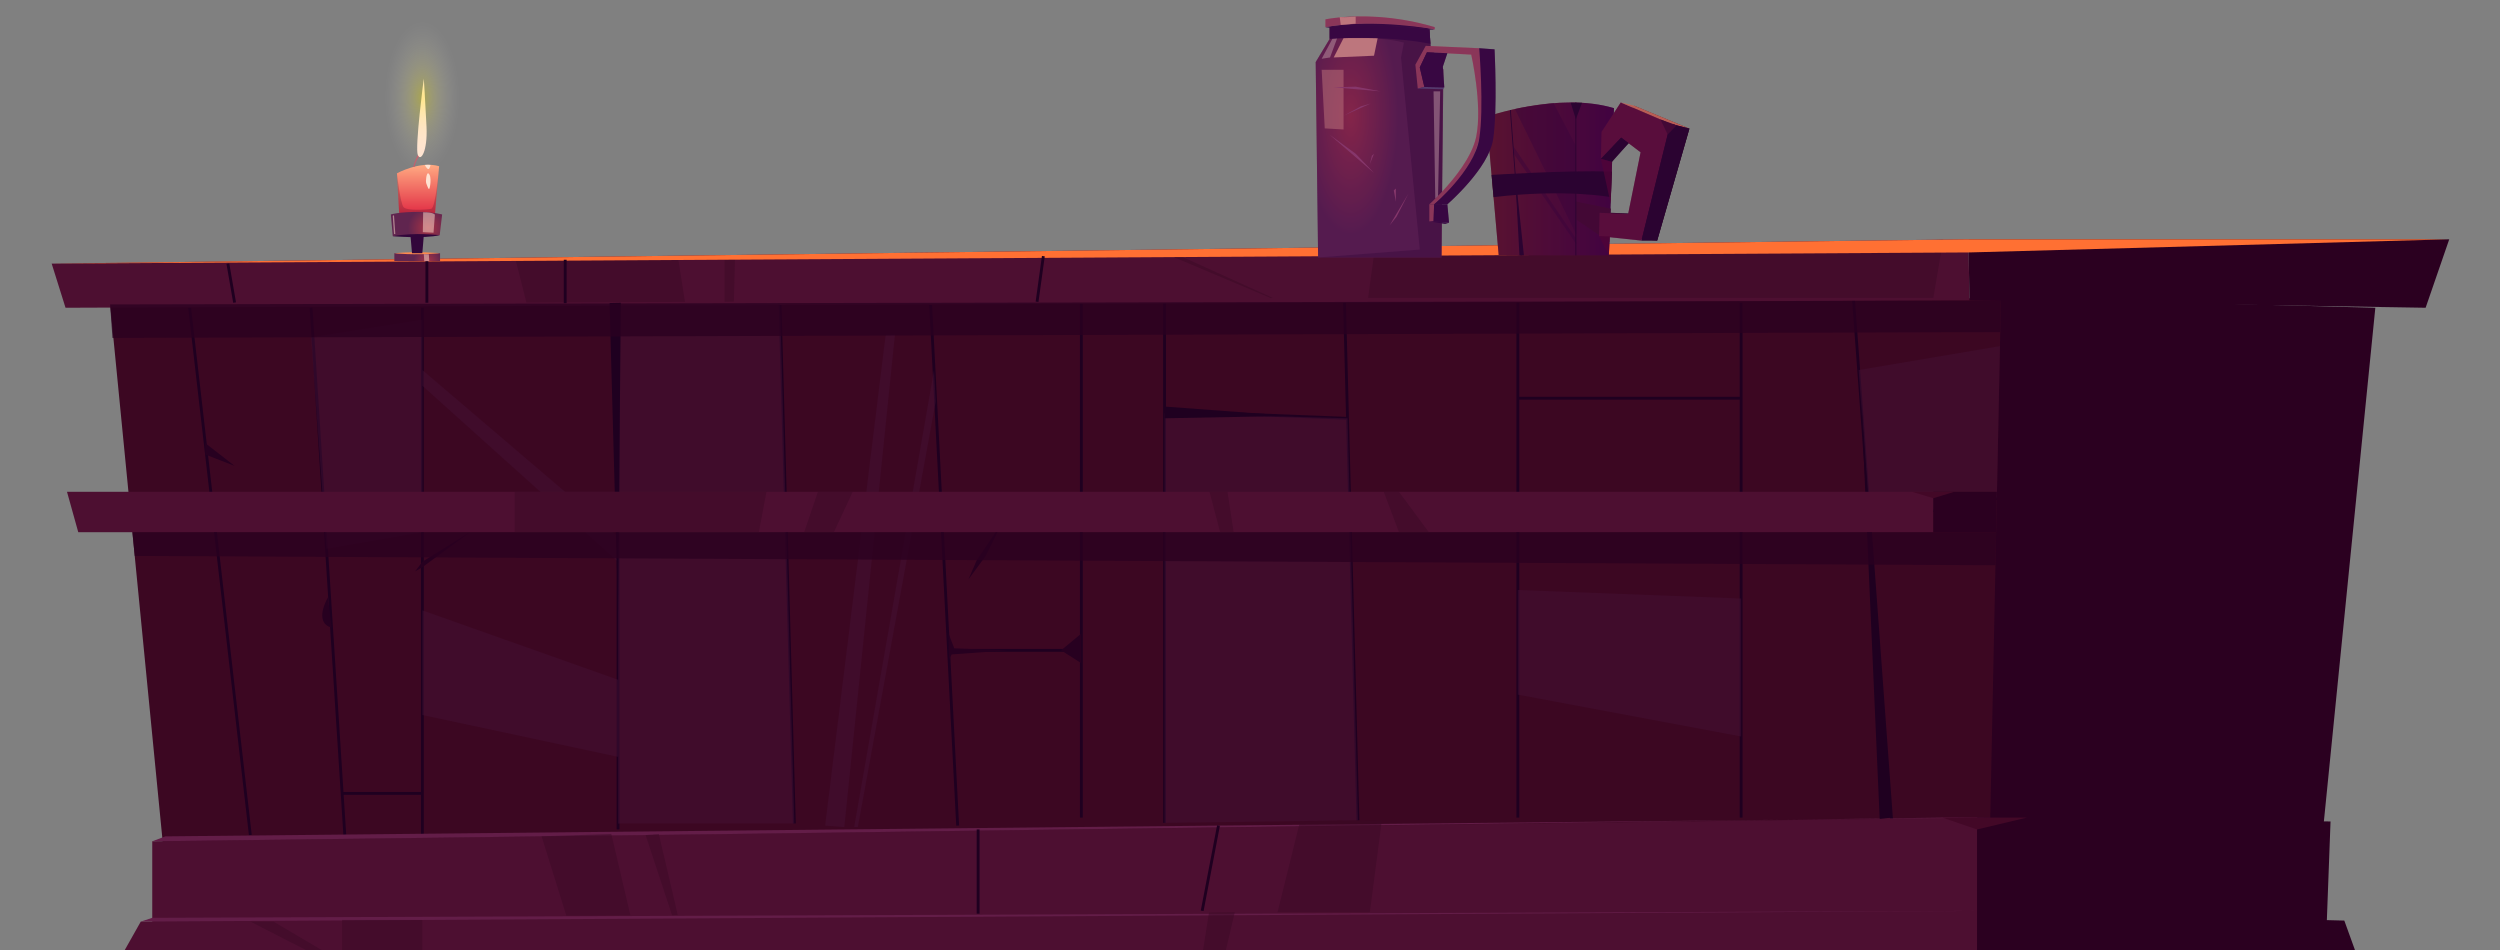 <?xml version="1.0" encoding="UTF-8"?><svg xmlns="http://www.w3.org/2000/svg" xmlns:xlink="http://www.w3.org/1999/xlink" viewBox="0 0 1539.45 585.27"><rect x="0" y="0" width="1539.45" height="585.27" fill="#808080" stroke="none"/><defs><style>.cls-1{fill:#650f31;}.cls-1,.cls-2,.cls-3,.cls-4,.cls-5,.cls-6,.cls-7,.cls-8,.cls-9,.cls-10,.cls-11,.cls-12,.cls-13,.cls-14,.cls-15,.cls-16,.cls-17,.cls-18,.cls-19,.cls-20,.cls-21,.cls-22,.cls-23,.cls-24,.cls-25,.cls-26,.cls-27,.cls-28,.cls-29,.cls-30,.cls-31,.cls-32,.cls-33,.cls-34,.cls-35{fill-rule:evenodd;}.cls-2,.cls-14{fill:#ffb095;}.cls-2,.cls-27,.cls-34{opacity:.5;}.cls-3{opacity:.2;}.cls-3,.cls-36,.cls-29{fill:#1f0020;}.cls-4{fill:#430827;}.cls-5{fill:#3c0722;}.cls-6{fill:url(#_Áåçûìÿííûé_ãðàäèåíò_104);}.cls-7{fill:#5d537c;}.cls-8{fill:#430951;opacity:.35;}.cls-37{isolation:isolate;}.cls-9{fill:#33063b;}.cls-10{fill:#ff894d;}.cls-11{fill:#631d48;}.cls-12{fill:#4d0f31;}.cls-13{fill:#fb8b57;}.cls-15{fill:url(#_Áåçûìÿííûé_ãðàäèåíò_104-3);}.cls-16,.cls-27,.cls-34{fill:#ffe2d1;}.cls-17{fill:#3a0926;}.cls-17,.cls-28,.cls-33{opacity:.47;}.cls-18{fill:#360b33;opacity:.48;}.cls-19{fill:#bf5d6b;}.cls-20{fill:#32063b;}.cls-21{fill:#ff7033;}.cls-22{fill:url(#Dégradé_sans_nom_84);opacity:.3;}.cls-23,.cls-25{opacity:.76;}.cls-23,.cls-26{fill:#2b0020;}.cls-24{fill:#270020;}.cls-25{fill:#590029;}.cls-27{mix-blend-mode:soft-light;}.cls-28{fill:#441137;}.cls-38{fill:url(#_Áåçûìÿííûé_ãðàäèåíò_104-2);}.cls-30{fill:url(#_Áåçûìÿííûé_ãðàäèåíò_56);}.cls-31{fill:#b14f5e;}.cls-32{fill:url(#_Áåçûìÿííûé_ãðàäèåíò_128);}.cls-33{fill:#37002f;}.cls-35{fill:#aa4f79;}</style><linearGradient id="_Áåçûìÿííûé_ãðàäèåíò_56" x1="915.31" y1="110.15" x2="993.86" y2="110.15" gradientUnits="userSpaceOnUse"><stop offset=".02" stop-color="#661820"/><stop offset=".95" stop-color="#420037"/></linearGradient><radialGradient id="_Áåçûìÿííûé_ãðàäèåíò_104" cx="-10579.25" cy="-8201.94" fx="-10579.25" fy="-8201.94" r="29.18" gradientTransform="translate(-9747.54 20576.16) rotate(-180) scale(1 -2.5)" gradientUnits="userSpaceOnUse"><stop offset="0" stop-color="#a83345"/><stop offset="1" stop-color="#60254f"/></radialGradient><linearGradient id="_Áåçûìÿííûé_ãðàäèåíò_128" x1="257.41" y1="132.19" x2="257.41" y2="101.47" gradientUnits="userSpaceOnUse"><stop offset=".03" stop-color="#e22f45"/><stop offset="1" stop-color="#ffa981"/></linearGradient><radialGradient id="_Áåçûìÿííûé_ãðàäèåíò_104-2" cx="263.27" cy="297.11" fx="263.27" fy="297.11" r="8.65" gradientTransform="translate(0 -135.94)" xlink:href="#_Áåçûìÿííûé_ãðàäèåíò_104"/><radialGradient id="_Áåçûìÿííûé_ãðàäèåíò_104-3" cx="263.61" cy="276.24" fx="263.61" fy="276.24" r="12.46" gradientTransform="translate(0 -135.94)" xlink:href="#_Áåçûìÿííûé_ãðàäèåíò_104"/><radialGradient id="Dégradé_sans_nom_84" cx="211.07" cy="63.11" fx="211.07" fy="63.11" r="78.71" gradientTransform="translate(290.87 -151.09) rotate(90) scale(1 .49)" gradientUnits="userSpaceOnUse"><stop offset=".03" stop-color="#fff200"/><stop offset=".14" stop-color="#fff53e" stop-opacity=".75"/><stop offset=".27" stop-color="#fff882" stop-opacity=".49"/><stop offset=".39" stop-color="#fffbb8" stop-opacity=".28"/><stop offset=".49" stop-color="#fffdde" stop-opacity=".13"/><stop offset=".57" stop-color="#fffef6" stop-opacity=".03"/><stop offset=".62" stop-color="#fff" stop-opacity="0"/></radialGradient></defs><g class="cls-37"><g id="Calque_2"><g><g><polygon class="cls-5" points="67.8 187.46 106.83 586.29 1223.79 589.39 1238.43 183.59 67.8 187.46"/><polygon class="cls-26" points="1462.68 189.51 1422.63 589.39 1223.79 589.39 1232.15 183.43 1462.68 189.51"/><polygon class="cls-36" points="153.28 514.28 115.89 189.61 117.64 189.41 155.02 514.08 153.28 514.28"/><polygon class="cls-36" points="211.45 514.23 190.67 189.57 192.43 189.46 213.2 514.12 211.45 514.23"/><rect class="cls-36" x="259.22" y="189.51" width="1.76" height="324.66"/><rect class="cls-36" x="379.71" y="187.78" width="1.76" height="322.97"/><rect class="cls-36" x="483.82" y="186.39" width="1.76" height="320.78" transform="translate(-9.35 13.46) rotate(-1.58)"/><polygon class="cls-36" points="588.83 508.44 572.2 187.83 573.96 187.74 590.59 508.35 588.83 508.44"/><rect class="cls-36" x="664.99" y="186.45" width="1.76" height="317.02"/><rect class="cls-36" x="933.78" y="186.45" width="1.76" height="317.02"/><rect class="cls-36" x="1071.27" y="186.45" width="1.76" height="317.02"/><rect class="cls-36" x="716.23" y="185.09" width="1.76" height="321.61"/><polygon class="cls-36" points="835.32 505.14 827.01 185.12 828.77 185.07 837.08 505.09 835.32 505.14"/><polygon class="cls-36" points="1164.06 506.77 1140.52 185.16 1142.27 185.03 1165.81 506.63 1164.06 506.77"/><polygon class="cls-36" points="1151.58 322.8 1151.24 321.07 1229.44 305.93 1229.78 307.66 1151.58 322.8"/><rect class="cls-36" x="772.56" y="199.01" width="1.76" height="112.76" transform="translate(488.2 1018.33) rotate(-87.77)"/><rect class="cls-36" x="584.11" y="399.59" width="81.76" height="1.76"/><rect class="cls-36" x="934.66" y="244.33" width="137.49" height="1.76"/><rect class="cls-36" x="210.69" y="487.68" width="49.42" height="1.76"/><polygon class="cls-12" points="93.75 586.29 93.75 518.05 1217.43 503.47 1217.43 589.39 93.75 586.29"/><polygon class="cls-26" points="1217.43 503.47 1435.1 505.84 1431.98 589.39 1217.43 589.39 1217.43 503.47"/><polygon class="cls-11" points="93.75 518.05 101.81 515.02 1226.89 503.47 1196.09 503.47 448.61 513.55 93.75 518.05"/><polygon class="cls-4" points="1196.09 503.47 1217.43 510.76 1248.03 503.47 1196.09 503.47"/><polygon class="cls-12" points="86.69 567.49 76.15 586.2 1217.43 589.39 1217.43 560.9 86.69 567.49"/><polygon class="cls-26" points="1217.43 560.9 1443.58 566.87 1451.72 589.39 1217.43 589.39 1217.43 560.9"/><polygon class="cls-11" points="86.69 567.49 93.75 565.18 1217.43 560.9 86.69 567.49"/><polygon class="cls-12" points="40.35 189.51 31.82 162.33 1212.03 147.36 1212.83 184.91 40.35 189.51"/><polygon class="cls-26" points="1212.03 147.36 1508.19 147.36 1493.65 189.51 1212.83 184.91 1212.03 147.36"/><polygon class="cls-28" points="489.12 507.11 380.59 507.11 380.59 187.78 480.3 186.45 489.12 507.11"/><polygon class="cls-28" points="836.2 505.12 717.11 506.7 717.11 254.53 829.78 257.58 836.2 505.12"/><polygon class="cls-28" points="260.1 227.87 380.59 330.7 380.59 345.9 260.1 237.53 260.1 227.87"/><polygon class="cls-28" points="260.1 375.86 380.59 418.58 380.59 466.05 260.1 440.28 260.1 375.86"/><polygon class="cls-28" points="934.66 363.32 1072.15 368.56 1072.15 453.5 934.66 427.74 934.66 363.32"/><polygon class="cls-28" points="201.05 337.9 260.1 327.71 260.1 196.84 191.55 207.69 201.05 337.9"/><polygon class="cls-28" points="1231.53 213.12 1144.52 227.87 1151.41 321.93 1229.61 306.79 1231.53 213.12"/><path class="cls-24" d="m201.94,367.89s-9.24,15.33,2.22,18.6l-2.22-18.6Z"/><polygon class="cls-24" points="260.1 345.9 289.36 327.71 260.1 349.27 255.6 351.85 260.1 345.9"/><polygon class="cls-24" points="126.36 272.83 144.47 286.89 126.36 279.86 126.36 272.83"/><polygon class="cls-24" points="601.47 344.96 617.05 321.93 607.01 342.29 596.28 356.87 601.47 344.96"/><polygon class="cls-24" points="665.87 390.1 653.4 400.47 665.87 408.41 665.87 390.1"/><polygon class="cls-24" points="584.11 390.1 587.62 399.26 620.51 400.47 586.02 402.99 584.4 406.05 584.11 390.1"/><polygon class="cls-17" points="317.67 160.66 324.15 186.31 421.79 185.87 417.72 159.95 317.67 160.66"/><polygon class="cls-17" points="446.21 158.54 446.21 185.84 451.91 185.73 452.61 158.54 446.21 158.54"/><polygon class="cls-17" points="842.44 183.43 845.96 157.73 1196.61 147.61 1190.51 183.43 842.44 183.43"/><polygon class="cls-17" points="783.75 183.43 722 155.44 721.36 157.73 782.58 183.59 783.75 183.43"/><path class="cls-28" d="m525.99,509.24l49.17-281.36,1.01,19.48-47.92,261.88h-2.25Z"/><polygon class="cls-28" points="519.91 509.32 551.08 206.16 545.38 206.16 508.1 508.39 519.91 509.32"/><polygon class="cls-17" points="348.74 563.87 333.5 514.96 376.43 513.52 388.2 563.67 348.74 563.87"/><polygon class="cls-17" points="413.82 563.55 397.54 514.18 405.68 513.52 417.37 563.53 413.82 563.55"/><polygon class="cls-17" points="786.7 561.71 800.54 505.72 850.92 505.12 843.53 561.71 786.7 561.71"/><polygon class="cls-17" points="754.15 588.11 760.38 561.71 744.46 561.92 740.3 588.45 754.15 588.11"/><polygon class="cls-17" points="210.69 586.7 210.69 566.47 260.1 566.47 260.1 586.92 210.69 586.7"/><polygon class="cls-17" points="201.29 586.92 168.36 567.49 154.15 567.49 191.55 586.63 201.29 586.92"/><polygon class="cls-21" points="31.82 162.33 1212.83 155.44 1508.19 147.36 1212.03 147.36 31.82 162.33"/><polygon class="cls-36" points="143.6 186.46 139.45 162.49 141.18 162.18 145.33 186.16 143.6 186.46"/><rect class="cls-36" x="261.99" y="160.35" width="1.76" height="26.07"/><rect class="cls-36" x="347.16" y="159.95" width="1.76" height="26.72"/><rect class="cls-36" x="626.36" y="170.9" width="28.38" height="1.76" transform="translate(382.88 782.87) rotate(-82.15)"/><rect class="cls-36" x="601.43" y="510.76" width="1.76" height="51.86"/><rect class="cls-36" x="718.59" y="533.77" width="53.47" height="1.76" transform="translate(80.13 1166.21) rotate(-79.17)"/><polygon class="cls-29" points="1157.47 504.28 1146.04 245.22 1164.7 503.47 1157.47 504.28"/><polygon class="cls-29" points="375.36 186.61 380.59 377.19 382.29 186.45 375.36 186.61"/><polygon class="cls-23" points="69.25 208.09 1231.71 204.51 1232.11 185.09 67.8 187.46 69.25 208.09"/><polygon class="cls-29" points="717.11 257.58 794.63 256.1 717.11 250.34 717.11 257.58"/><polygon class="cls-12" points="41.26 302.86 48.19 327.71 1190.51 327.71 1190.51 302.86 41.26 302.86"/><polygon class="cls-26" points="1190.51 302.86 1229.61 302.86 1229.18 327.71 1190.51 327.71 1190.51 302.86"/><polygon class="cls-23" points="81.52 327.71 82.96 342.35 1228.76 348.09 1229.18 327.71 81.52 327.71"/><polygon class="cls-17" points="316.91 327.71 316.91 302.86 471.96 302.86 467.28 327.71 316.91 327.71"/><polygon class="cls-17" points="495.2 327.71 503.64 302.86 525.06 302.86 513.5 327.71 495.2 327.71"/><polygon class="cls-17" points="751.35 327.71 744.8 302.86 755.87 302.86 759.66 327.71 751.35 327.71"/><polygon class="cls-17" points="861.45 327.71 852.1 302.86 861.45 302.86 879.85 327.71 861.45 327.71"/><polygon class="cls-4" points="1177.37 302.86 1190.51 306.79 1203.34 302.86 1177.37 302.86"/></g><g><g><path class="cls-30" d="m922.87,157.2l-7.56-85.27s44.14-15.61,78.56-5.33l-3.17,90.6h-67.82Z"/><rect class="cls-36" x="933.13" y="67.65" width=".55" height="89.68" transform="translate(-5.79 69.94) rotate(-4.28)"/><polygon class="cls-29" points="974.19 63.3 970.39 73.45 967.21 63.3 974.19 63.3"/><polygon class="cls-29" points="938.4 157.2 932.88 105.47 935.64 157.2 938.4 157.2"/><path class="cls-33" d="m932.88,67.13l37.82,77.38-.31-54.69-13.71-26.3s-16.63,1.88-23.8,3.6Z"/><polygon class="cls-33" points="931.71 89.82 970.39 146.8 970.7 150.35 932.17 94.77 931.71 89.82"/><polygon class="cls-4" points="990.98 149.02 970.7 135.31 970.19 124.08 991.89 128.46 990.98 149.02"/><polygon class="cls-24" points="993.01 81.24 1006.24 65.11 1040.3 79.19 1020.45 148.14 991.31 145.38 991.7 131.03 1011.3 131.79 1019.87 93.79 1006.54 84.74 992.57 97.81 993.01 81.24"/><polygon class="cls-1" points="986.17 81.24 998.03 63.1 1028.56 76.18 1010.77 148.14 984.65 145.38 984.99 131.03 1002.57 131.79 1010.25 93.79 998.3 84.74 985.78 97.81 986.17 81.24"/><polygon class="cls-13" points="998.03 63.1 1006.24 65.11 1040.3 79.19 1028.56 76.18 998.03 63.1"/><polygon class="cls-29" points="1020.45 148.14 1010.77 148.14 1028.56 76.18 1040.3 79.19 1020.45 148.14"/><polygon class="cls-4" points="1022.43 73.55 1026.92 82.81 1032.43 77.17 1022.43 73.55"/><rect class="cls-36" x="970.11" y="63.14" width=".55" height="94.07"/><path class="cls-29" d="m918.48,107.71s45.51-2.92,74.02-2.09l-.55,15.79s-28.04-5.32-72.25,0l-1.21-13.7Z"/><polygon class="cls-29" points="1002.85 88.19 992.57 99.71 985.78 97.81 998.3 84.74 1002.85 88.19"/><polygon class="cls-25" points="985.78 97.81 991.89 125.61 992.57 99.71 985.78 97.81"/><polygon class="cls-25" points="984.65 145.38 990.69 157.2 991.31 145.38 984.65 145.38"/></g><g><path class="cls-20" d="m883.46,18.09s-43.72,1.94-67.28-1.39c0,0,30.84-6.37,67.28,1.39Z"/><path class="cls-6" d="m880.25,18.09s-31.22-4-61.46-1.41v7.23l-8.62,14.31,1.49,120.32h75.98l1.17-115.73-7.87-14.1-.69-10.62Z"/><path class="cls-31" d="m883.46,16.7v1.39s-36.45-6.81-67.28-1.39v-4.79s29.93-6.4,67.28,4.79Z"/><path class="cls-18" d="m818.79,23.91s27.77-2.4,45.7,2.35l-1.78,9.12,11.54,118.27-62.59,4.88h75.98l.79-117.36-7.49-12.47-.69-10.62s-36.62-5.13-61.46-1.41v7.23Z"/><path class="cls-31" d="m871.55,39.85l6.39-11.62,32.91,1.47s4.92,32.57,0,55.99c-4.92,23.42-27.75,40.12-27.75,40.12h-2.95s24.87-22.1,28.86-41.65c3.99-19.56-3.07-50.52-3.07-50.52l-27.26-1.45-4.42,9.31,2.83,12.05-4.06.98-1.47-14.68Z"/><polygon class="cls-7" points="873.02 54.53 888.57 54.96 889.37 53.79 877.08 53.55 873.02 54.53"/><path class="cls-9" d="m910.85,29.7l9.46.69s1.89,37.12-.84,55.29c-2.72,18.17-28.22,40.12-28.22,40.12h-8.15s24.64-20.93,27.75-40.12c3.11-19.19,0-55.99,0-55.99Z"/><polygon class="cls-20" points="891.25 32.75 888.43 41.17 889.37 53.79 877.08 53.55 874.25 41.5 878.68 32.19 891.25 32.75"/><polygon class="cls-31" points="880.15 125.81 880.15 136.35 882.75 136.35 883.1 125.81 880.15 125.81"/><polygon class="cls-20" points="891.25 125.81 892.29 137.13 882.75 136.35 883.1 125.81 891.25 125.81"/><polygon class="cls-20" points="892.29 137.13 889.88 137.87 880.15 136.35 882.75 136.35 892.29 137.13"/><polygon class="cls-14" points="846.09 34.31 821.27 35.38 827.34 23.44 848.34 23.44 846.09 34.31"/><polygon class="cls-27" points="819 35.38 823.44 23.44 820.54 23.78 813.86 36.19 819 35.38"/><path class="cls-20" d="m818.79,23.91s33.32-2.57,62.04,3.07l-.58-8.9s-37.95-4.76-61.46-1.41v7.23Z"/><polygon class="cls-2" points="827.34 42.99 827.34 79.72 815.75 79.06 813.86 42.99 827.34 42.99"/><polygon class="cls-27" points="886.83 56.24 882.75 56.24 883.81 122.34 885.52 120.62 886.83 56.24"/><polygon class="cls-14" points="834.8 10.33 834.8 14.56 825.6 15.33 825 10.69 834.8 10.33"/><g><polygon class="cls-35" points="846.09 106.5 818.65 82.86 834.8 94.68 846.09 106.5"/><polygon class="cls-35" points="850.04 56.24 821.27 53.79 834.8 53.36 850.04 56.24"/><polygon class="cls-35" points="846.09 94.68 843.5 101.06 844.79 95.86 846.09 94.68"/><polygon class="cls-35" points="859.55 116.09 859.55 124.21 858.26 117.27 859.55 116.09"/><polygon class="cls-35" points="843.99 63.75 827.34 71.26 838.11 65.45 843.99 63.75"/><polygon class="cls-35" points="855.75 138.74 867.25 119.28 859.95 133.45 855.75 138.74"/></g></g><path class="cls-8" d="m1006.24,65.11l-8.21-2.01-4.27,6.54.11-3.03c-6.34-1.89-13.01-2.9-19.67-3.3h0s-.01,0-.01,0c-1.17-.07-2.34-.12-3.51-.15h0s-.33-.01-.33-.01c-4.62-.12-9.21.05-13.65.39h0s-.06,0-.1,0c-7.55.6-14.67,1.73-20.8,2.98-1.07.2-2.05.41-2.9.61h0c-.97.22-1.9.43-2.8.64l-.3.02v.05c-3.61.86-6.69,1.69-9.06,2.39.68-18.3-.41-39.83-.41-39.83l-9.46-.69-29.94-1.34-.09-1.37h0l-.57-8.77c2.03-.07,3.2-.12,3.2-.12v-1.4c-25.06-7.51-46.74-7.1-58.32-6.01h-.14s0,.01,0,.01c-5.59.53-8.82,1.21-8.82,1.21v4.79c.84.12,1.72.23,2.61.34v6.88l-8.62,14.31,1.49,120.32h75.97l.21-20.99,2.03.32,2.41-.73-1.04-11.32s19.01-16.38,25.95-32.56l1.81,20.43.69,7.74h0l3.17,35.79h13.61v.02s.27-.02.27-.02h53.94l.58-11.12,19.49,2.06h9.68l19.85-68.95-34.06-14.09Zm-14.46,65.93l.11-2.58-.19-.04.11-3.17.08.35.27-10.37.55-15.69,10.14-11.37,7.39,5.61-7.61,37.66-10.86-.42Zm-82.76-46.88c-2.51,12.33-13.31,25.65-20.96,33.82l.64-63.19.68-1-.59-7.92.03-3.07-.3-.54-.08-1.1,2.79-8.32,14.72.78s7.06,30.96,3.07,50.52Zm-.64,9.64c1.03-2.6,1.89-5.3,2.48-8.11-.44,2.69-1.33,5.41-2.48,8.11Z"/></g></g><g><path class="cls-32" d="m245.81,131.1l-1.39-24.36s14.14-7.85,25.99-4.39l-2.61,29.84-21.99-1.09Z"/><path class="cls-19" d="m254.39,102.84s2.39-9.79,6.57-10.82l.58.53s-5.01,3.74-6.34,10.29h-.8Z"/><path class="cls-3" d="m244.42,106.74s2.03,18.52,4.12,20.86c2.09,2.34,14.41,1.53,17.02.96,2.61-.57,4.63-23.67,4.63-23.67l-2.39,27.3-21.99.3-1.39-25.76Z"/><rect class="cls-38" x="242.83" y="155.92" width="28.15" height="4.86"/><path class="cls-10" d="m270.98,155.92s-13.49-1.36-28.15,0c0,0,11.34,1.46,28.15,0Z"/><path class="cls-15" d="m240.67,132.06l1.18,13.38,28.91-.63,1.5-12.75s-6.22-1.62-13.11-1.62c-14.09,0-18.48,1.62-18.48,1.62Z"/><path class="cls-20" d="m241.85,145.45s18.99,1.69,28.91-.63c0,0-15.54-1.87-28.91.63Z"/><path class="cls-20" d="m252.76,145.01s5.12-1.1,8.2,0l-.89,10.91h-6.37l-.94-10.91Z"/><path class="cls-34" d="m260.57,130.73l-.21,12.25,6.6.31.83-11.11s-1.08-1.58-7.22-1.46Z"/><polygon class="cls-27" points="241.85 132.93 242.61 132.5 243.43 144.15 242.61 144.15 241.85 132.93"/><polygon class="cls-34" points="260.96 156.5 261.26 160.79 264.32 160.79 264.08 156.57 260.96 156.5"/><path class="cls-16" d="m263.76,106.74c-1.06-.69-1.86,4.75-1.24,6.29.62,1.54,1.17,3.34,1.69,3.36.52.02,1.99-8.05-.45-9.65Z"/><path class="cls-16" d="m261.54,101.57s1.27,2.42,2.17,2.53c.91.1,1.42-2.53,1.42-2.53,0,0-1.62-.21-3.59,0Z"/><path class="cls-16" d="m257.3,95.47c1.8,4.25,6.05-2.24,5.34-17.46s-1.68-29.63-1.68-29.63c0,0-5.59,42.52-3.66,47.09Z"/></g><path class="cls-22" d="m260.25,126.21c-23.98,0-43.41-19.04-43.41-42.52S236.27-6.25,260.25-6.25s43.41,66.45,43.41,89.94-19.44,42.52-43.41,42.52Z"/></g></g></svg>